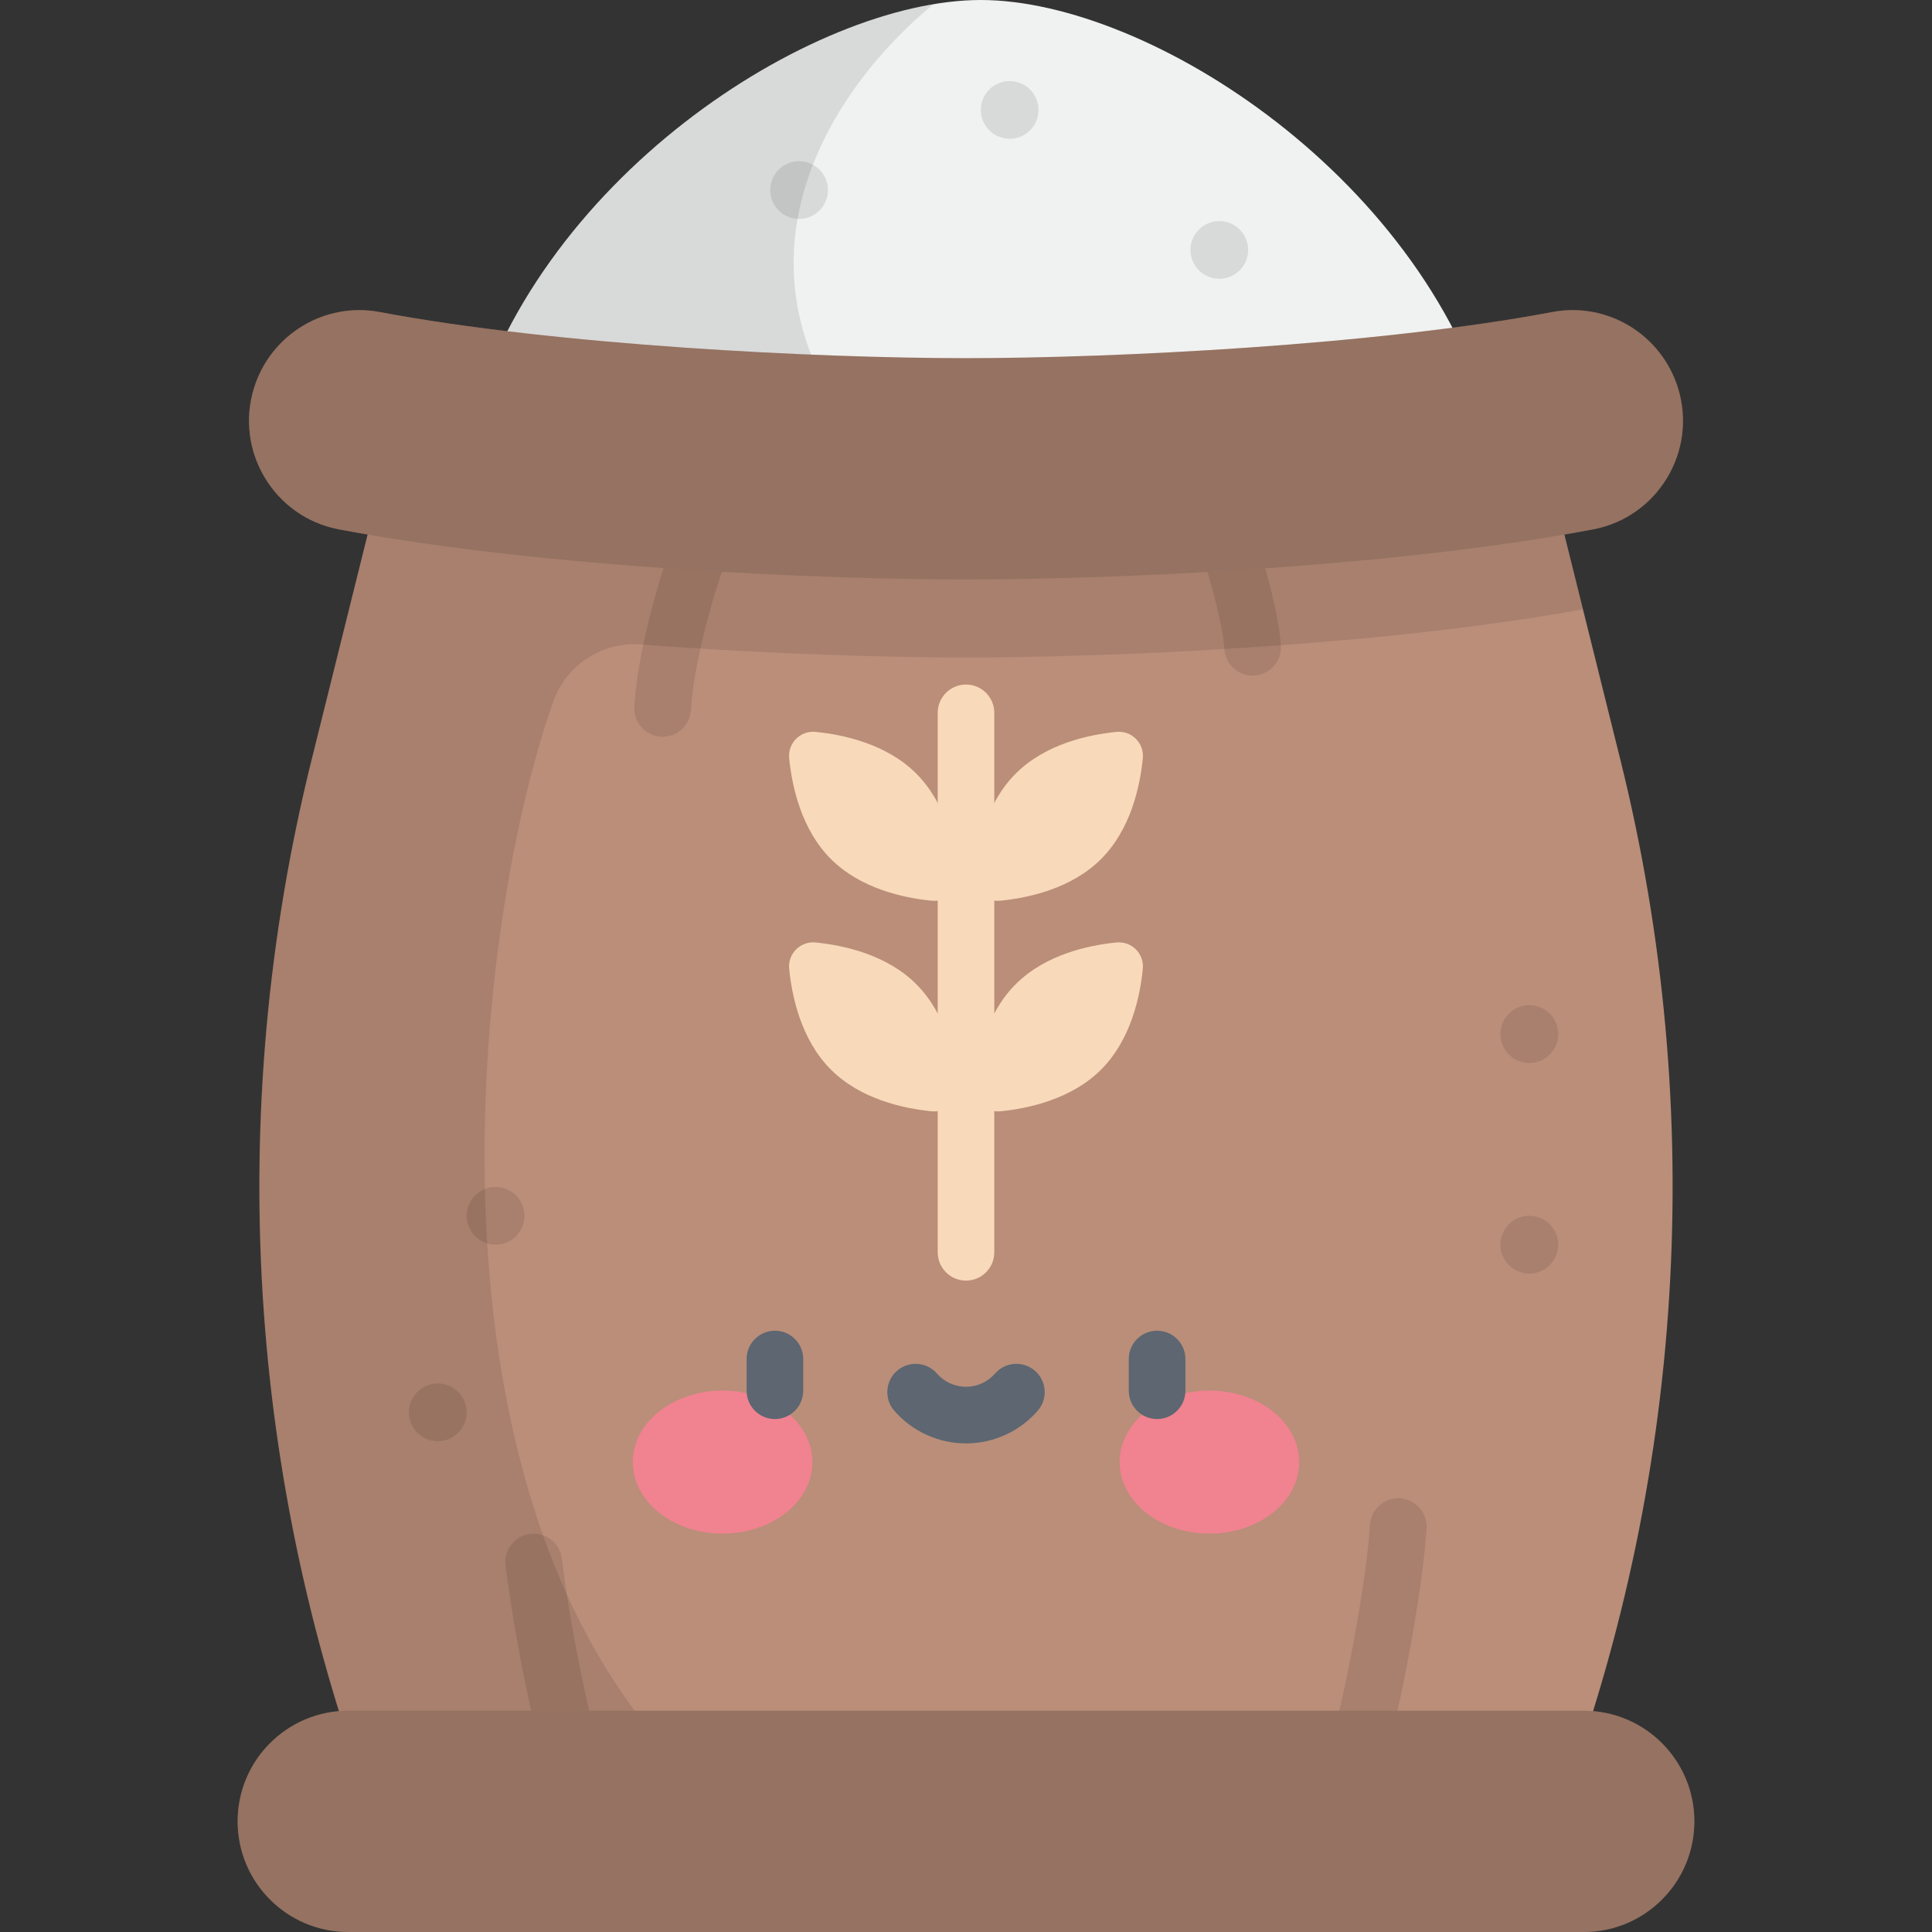 <?xml version="1.0" encoding="iso-8859-1"?>
<!-- Generator: Adobe Illustrator 19.0.0, SVG Export Plug-In . SVG Version: 6.00 Build 0)  -->
<svg version="1.1" id="Capa_1" xmlns="http://www.w3.org/2000/svg" xmlns:xlink="http://www.w3.org/1999/xlink" x="0px" y="0px"
	 viewBox="0 0 512 512" style="enable-background:new 0 0 512 512;" xml:space="preserve">
<rect x="0" y="0" width="512" height="512" fill="#333333" stroke="none"/>
<path style="fill:#F0F1F1;" d="M396.182,116.047C379.048,47.817,304.671,0,259.926,0S140.803,47.817,123.669,116.047H396.182z"/>
<path style="opacity:0.1;enable-background:new    ;" d="M247.37,1.118c-44.944,7.538-108.086,52.755-123.7,114.929h104.204
	C190.506,68.902,220.398,23.231,247.37,1.118z"/>
<path style="fill:#BA8E79;" d="M412.047,131.481H99.954l-17.362,69.827C59.382,294.659,65.442,392.89,99.954,482.68l0,0h312.093l0,0
	c34.511-89.789,40.572-188.02,17.362-281.371L412.047,131.481z"/>
<g>
	<ellipse style="fill:#F18290;" cx="191.491" cy="387.47" rx="23.804" ry="18.956"/>
	<ellipse style="fill:#F18290;" cx="320.51" cy="387.47" rx="23.804" ry="18.956"/>
</g>
<g>
	<path style="fill:#5D6671;" d="M205.361,376.06c-4.142,0-7.5-3.358-7.5-7.5v-8.405c0-4.143,3.358-7.5,7.5-7.5s7.5,3.357,7.5,7.5
		v8.405C212.861,372.702,209.503,376.06,205.361,376.06z"/>
	<path style="fill:#5D6671;" d="M306.641,376.06c-4.143,0-7.5-3.358-7.5-7.5v-8.405c0-4.143,3.357-7.5,7.5-7.5s7.5,3.357,7.5,7.5
		v8.405C314.141,372.702,310.783,376.06,306.641,376.06z"/>
	<path style="fill:#5D6671;" d="M256,382.515c-7.284,0-14.211-3.154-19.005-8.654c-2.722-3.122-2.396-7.859,0.726-10.581
		c3.123-2.723,7.86-2.396,10.582,0.726c1.944,2.23,4.75,3.51,7.697,3.51s5.753-1.279,7.696-3.51
		c2.722-3.122,7.46-3.447,10.582-0.727c3.123,2.722,3.448,7.459,0.727,10.582C270.211,379.36,263.284,382.515,256,382.515z"/>
</g>
<path style="opacity:0.1;enable-background:new    ;" d="M256,174.236c36.778,0,109.231-2.877,163.502-12.772l-7.455-29.983H99.954
	l-17.362,69.827c-23.211,93.351-17.15,191.582,17.362,281.371l0,0h97.061c-1.741-1.536-3.595-3.122-5.599-4.774
	c-84.839-69.917-66.535-230.895-44.805-291.989c3.455-9.714,12.96-15.913,23.241-15.135C203.46,173.328,235.355,174.236,256,174.236
	z"/>
<g style="opacity:0.1;">
	<path d="M153.786,479.952c-3.053,0-5.921-1.877-7.038-4.909c-4.961-13.466-10.482-41.723-12.752-60.181
		c-0.506-4.11,2.417-7.854,6.528-8.359c4.113-0.508,7.854,2.418,8.359,6.529c2.177,17.701,7.494,44.76,11.939,56.825
		c1.432,3.887-0.558,8.198-4.445,9.63C155.523,479.803,154.648,479.952,153.786,479.952z"/>
	<path d="M357.315,479.952c-0.861,0-1.736-0.149-2.592-0.464c-3.887-1.433-5.877-5.744-4.445-9.631
		c5.552-15.069,12.031-51.978,12.794-65.699c0.23-4.136,3.788-7.296,7.904-7.072c4.136,0.229,7.303,3.769,7.072,7.904
		c-0.83,14.937-7.434,53.06-13.694,70.053C363.237,478.074,360.368,479.952,357.315,479.952z"/>
</g>
<g style="opacity:0.1;">
	<path d="M175.618,195.243c-0.141,0-0.281-0.004-0.423-0.012c-4.136-0.229-7.302-3.768-7.072-7.904
		c0.738-13.288,5.735-31.902,10.359-44.456c1.431-3.886,5.741-5.877,9.63-4.445c3.887,1.433,5.877,5.744,4.445,9.631
		c-4.101,11.131-8.809,28.428-9.458,40.103C182.877,192.153,179.568,195.243,175.618,195.243z"/>
	<path d="M331.951,179.036c-3.978,0-7.294-3.127-7.485-7.144c-0.334-7.002-5.789-26.103-7.811-29.569
		c-2.087-3.578-0.878-8.171,2.7-10.257c3.578-2.087,8.17-0.878,10.257,2.7c3.273,5.612,9.398,27.226,9.836,36.413
		c0.197,4.137-2.997,7.65-7.135,7.848C332.191,179.033,332.07,179.036,331.951,179.036z"/>
</g>
<path style="fill:#BA8E79;" d="M256,153.559c-37.374,0-111.605-2.966-166.141-13.254c-17.246-3.253-27.775-20.836-22.518-37.58l0,0
	c4.436-14.129,18.724-22.787,33.276-20.04C147.254,91.491,216.676,94.919,256,94.919c39.325,0,108.748-3.429,155.383-12.234
	c14.552-2.747,28.84,5.91,33.276,20.039l0,0c5.257,16.744-5.272,34.327-22.518,37.58C367.605,150.594,293.374,153.559,256,153.559z"
	/>
<path style="opacity:0.2;enable-background:new    ;" d="M256,153.559c-37.374,0-111.605-2.966-166.141-13.254
	c-17.246-3.253-27.775-20.836-22.518-37.58l0,0c4.436-14.129,18.724-22.787,33.276-20.04C147.254,91.491,216.676,94.919,256,94.919
	c39.325,0,108.748-3.429,155.383-12.234c14.552-2.747,28.84,5.91,33.276,20.039l0,0c5.257,16.744-5.272,34.327-22.518,37.58
	C367.605,150.594,293.374,153.559,256,153.559z"/>
<path style="fill:#BA8E79;" d="M419.707,512H92.293c-16.193,0-29.32-13.127-29.32-29.32l0,0c0-16.193,13.127-29.32,29.32-29.32
	h327.413c16.193,0,29.32,13.127,29.32,29.32l0,0C449.027,498.873,435.9,512,419.707,512z"/>
<path style="opacity:0.2;enable-background:new    ;" d="M419.707,512H92.293c-16.193,0-29.32-13.127-29.32-29.32l0,0
	c0-16.193,13.127-29.32,29.32-29.32h327.413c16.193,0,29.32,13.127,29.32,29.32l0,0C449.027,498.873,435.9,512,419.707,512z"/>
<g>
	<path style="fill:#F8D9B9;" d="M291.81,283.451c-7.887,7.887-19.336,10.327-26.713,11.054c-4.001,0.394-7.37-2.975-6.976-6.976
		c0.727-7.378,3.167-18.827,11.054-26.713c7.887-7.887,19.336-10.327,26.713-11.054c4.001-0.394,7.37,2.975,6.976,6.976
		C302.137,264.115,299.697,275.564,291.81,283.451z"/>
	<path style="fill:#F8D9B9;" d="M220.191,283.451c7.887,7.887,19.335,10.327,26.713,11.054c4.001,0.394,7.37-2.975,6.976-6.976
		c-0.727-7.378-3.167-18.827-11.054-26.713c-7.887-7.887-19.336-10.327-26.713-11.054c-4.001-0.394-7.37,2.975-6.976,6.976
		C209.864,264.115,212.305,275.564,220.191,283.451z"/>
	<path style="fill:#F8D9B9;" d="M291.81,227.646c-7.887,7.887-19.336,10.327-26.713,11.054c-4.001,0.394-7.37-2.975-6.976-6.976
		c0.727-7.378,3.167-18.827,11.054-26.713c7.887-7.887,19.336-10.327,26.713-11.054c4.001-0.394,7.37,2.975,6.976,6.976
		C302.137,208.311,299.697,219.76,291.81,227.646z"/>
	<path style="fill:#F8D9B9;" d="M220.191,227.646c7.887,7.887,19.335,10.327,26.713,11.054c4.001,0.394,7.37-2.975,6.976-6.976
		c-0.727-7.378-3.167-18.827-11.054-26.713c-7.887-7.887-19.336-10.327-26.713-11.054c-4.001-0.394-7.37,2.975-6.976,6.976
		C209.864,208.311,212.305,219.76,220.191,227.646z"/>
	<path style="fill:#F8D9B9;" d="M256,339.374c-4.142,0-7.5-3.357-7.5-7.5V188.909c0-4.143,3.358-7.5,7.5-7.5
		c4.143,0,7.5,3.357,7.5,7.5v142.965C263.5,336.017,260.143,339.374,256,339.374z"/>
</g>
<g style="opacity:0.1;">
	<circle cx="405.29" cy="274.04" r="7.648"/>
	<circle cx="116.02" cy="374.29" r="7.648"/>
	<circle cx="131.321" cy="322.2" r="7.648"/>
	<circle cx="405.29" cy="329.85" r="7.648"/>
</g>
<g style="opacity:0.1;">
	<circle cx="211.771" cy="50.37" r="7.648"/>
	<circle cx="267.57" cy="29.13" r="7.648"/>
	<circle cx="323.13" cy="66.23" r="7.648"/>
</g>
<g>
</g>
<g>
</g>
<g>
</g>
<g>
</g>
<g>
</g>
<g>
</g>
<g>
</g>
<g>
</g>
<g>
</g>
<g>
</g>
<g>
</g>
<g>
</g>
<g>
</g>
<g>
</g>
<g>
</g>
</svg>
